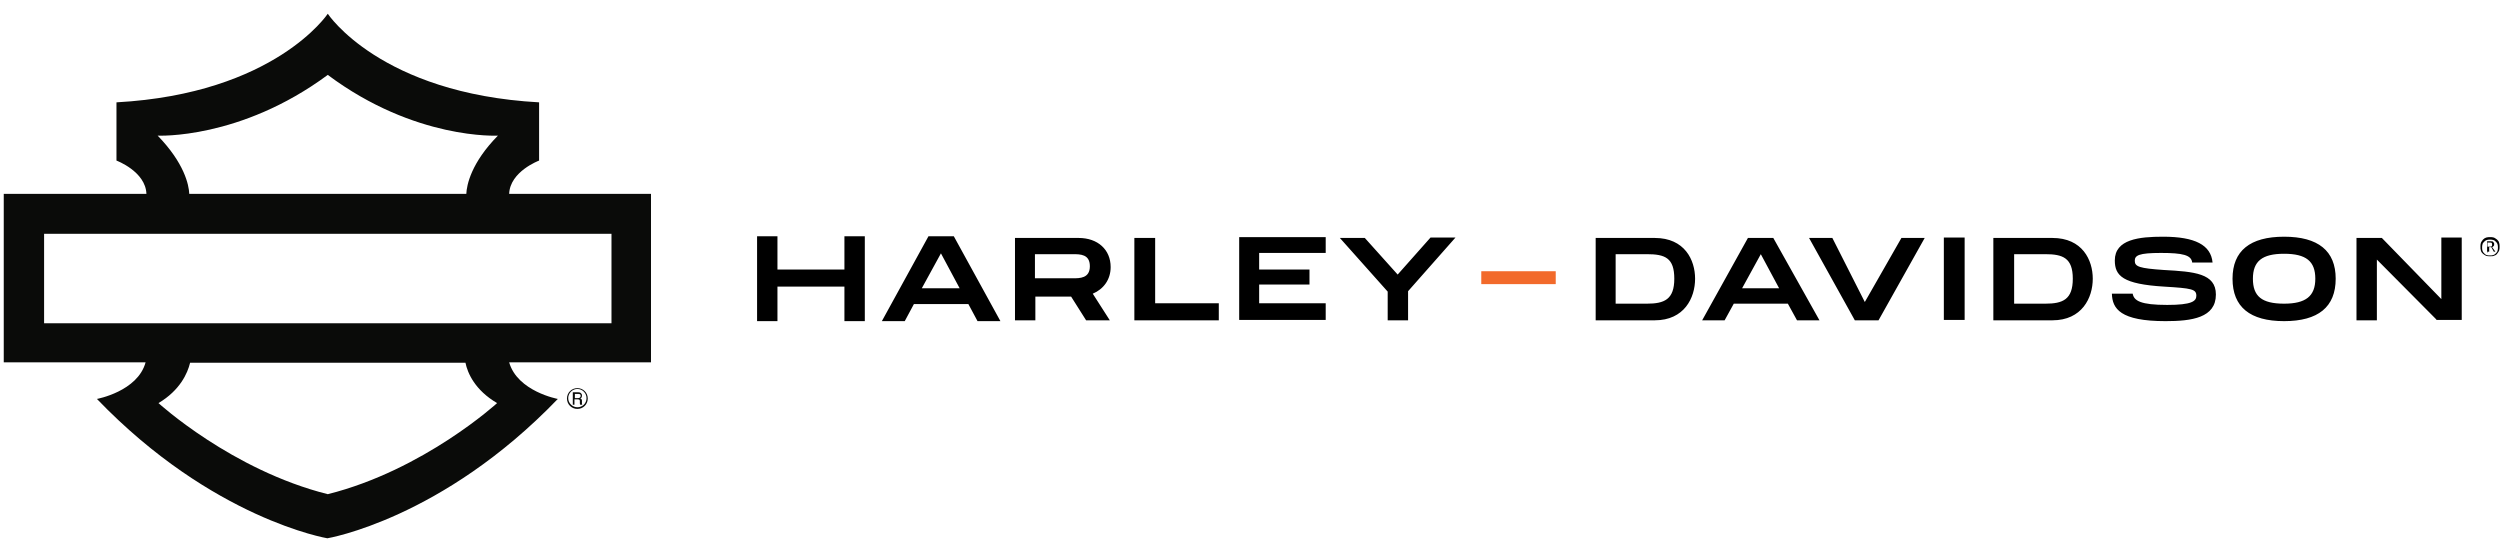 <svg width="160" height="35" viewBox="0 0 160 35" fill="none" xmlns="http://www.w3.org/2000/svg">
    <g clip-path="url(#clip0_38_2226)">
        <path d="M94.802 18.184H99.567V17.359H94.802V18.184Z" fill="#F26A2B"/>
        <path d="M54.043 15.123V17.252H49.757V15.123H48.453V20.553H49.757V18.344H54.043V20.553H55.348V15.123H54.043ZM59.421 15.123L56.439 20.553H57.904L58.489 19.462H61.977L62.562 20.553H64.027L61.045 15.123H59.421ZM60.22 16.214L61.418 18.45H58.995L60.22 16.214ZM66.236 16.267H68.659C69.138 16.267 69.751 16.267 69.751 17.039C69.751 17.811 69.112 17.811 68.659 17.811H66.236V16.267ZM71.082 17.093C71.082 15.975 70.256 15.229 69.032 15.229H64.959V20.5H66.263V18.983H68.552L69.511 20.5H71.028L69.937 18.796C70.629 18.504 71.082 17.891 71.082 17.093ZM73.93 15.229H72.599V20.5H78.003V19.409H73.93V15.229ZM79.308 20.474H84.845V19.409H80.586V18.211H83.807V17.252H80.586V16.188H84.845V15.176H79.308V20.474ZM89.451 17.572L87.348 15.229H85.751L88.812 18.663V20.5H90.117V18.637L93.151 15.202H91.554L89.451 17.572ZM107.155 17.838C107.155 19.169 106.516 19.435 105.398 19.435H103.401V16.267H105.398C106.569 16.267 107.155 16.507 107.155 17.838ZM105.904 15.229H102.123V20.5H105.904C107.794 20.5 108.486 19.063 108.486 17.838C108.486 16.64 107.82 15.229 105.904 15.229ZM119.348 19.329L117.271 15.229H115.78L118.709 20.5H120.226L123.181 15.229H121.691L119.348 19.329ZM124.406 20.474H125.737V15.202H124.406V20.474ZM138.436 15.149C136.919 15.149 135.348 15.309 135.348 16.667C135.348 17.652 135.854 18.184 138.516 18.344C140.273 18.45 140.566 18.504 140.566 18.93C140.566 19.276 140.273 19.515 138.702 19.515C136.998 19.515 136.572 19.249 136.493 18.796H135.161C135.188 19.755 135.694 20.553 138.596 20.553C140.273 20.553 141.817 20.34 141.817 18.85C141.817 17.492 140.433 17.386 138.489 17.279C136.919 17.172 136.626 17.066 136.626 16.693C136.626 16.347 136.865 16.188 138.303 16.188C139.687 16.188 140.246 16.321 140.3 16.8H141.604C141.498 15.682 140.486 15.149 138.436 15.149ZM148.18 17.838C148.18 18.956 147.567 19.435 146.183 19.435C144.745 19.435 144.186 18.956 144.186 17.838C144.186 16.72 144.772 16.241 146.183 16.241C147.594 16.241 148.18 16.72 148.18 17.838ZM146.183 15.149C144 15.149 142.882 16.054 142.882 17.838C142.882 19.648 144 20.553 146.183 20.553C148.366 20.553 149.484 19.648 149.484 17.838C149.484 16.054 148.366 15.149 146.183 15.149ZM156.246 15.229V19.142L152.439 15.229H150.815V20.5H152.12V16.613L155.927 20.447V20.474H157.551V15.202H156.246V15.229ZM132.659 17.838C132.659 19.169 132.02 19.435 130.902 19.435H128.905V16.267H130.902C132.02 16.267 132.659 16.507 132.659 17.838ZM131.354 15.229H127.574V20.5H131.354C133.245 20.5 133.937 19.063 133.937 17.838C133.937 16.64 133.271 15.229 131.354 15.229ZM113.864 18.45H111.494L112.692 16.267L113.864 18.45ZM111.867 15.229L108.938 20.5H110.376L110.962 19.435H114.423L115.008 20.5H116.446L113.491 15.229C113.464 15.229 111.867 15.229 111.867 15.229ZM159.228 15.788H159.334C159.361 15.788 159.441 15.788 159.468 15.761C159.494 15.735 159.494 15.682 159.494 15.655C159.494 15.628 159.494 15.575 159.468 15.549C159.441 15.522 159.388 15.522 159.334 15.522H159.201V15.788H159.228ZM159.175 16.161V15.442H159.388C159.468 15.442 159.521 15.442 159.547 15.469C159.574 15.495 159.627 15.549 159.627 15.602C159.627 15.682 159.627 15.708 159.601 15.735C159.574 15.761 159.521 15.815 159.494 15.815L159.707 16.108H159.601L159.441 15.815H159.308V16.108H159.201V16.161H159.175ZM159.361 16.347C159.441 16.347 159.494 16.347 159.574 16.321C159.654 16.294 159.707 16.241 159.734 16.214C159.76 16.188 159.84 16.108 159.84 16.054C159.867 15.975 159.867 15.921 159.867 15.841C159.867 15.761 159.867 15.708 159.84 15.628C159.814 15.549 159.76 15.495 159.734 15.469C159.707 15.442 159.627 15.362 159.574 15.362C159.494 15.335 159.441 15.335 159.361 15.335C159.281 15.335 159.228 15.335 159.148 15.362C159.068 15.389 159.015 15.442 158.988 15.469C158.962 15.495 158.882 15.575 158.882 15.628C158.855 15.708 158.855 15.761 158.855 15.841C158.855 15.921 158.855 15.975 158.882 16.054C158.909 16.134 158.962 16.188 158.988 16.214C159.015 16.241 159.095 16.321 159.148 16.321C159.201 16.347 159.308 16.347 159.361 16.347ZM159.361 16.4C159.255 16.4 159.201 16.4 159.122 16.374C159.042 16.347 158.988 16.294 158.909 16.241C158.829 16.161 158.802 16.134 158.775 16.028C158.749 15.948 158.749 15.895 158.749 15.788C158.749 15.682 158.749 15.628 158.775 15.549C158.802 15.469 158.855 15.415 158.909 15.335C158.988 15.256 159.042 15.229 159.122 15.202C159.201 15.176 159.281 15.176 159.361 15.176C159.468 15.176 159.521 15.176 159.601 15.202C159.681 15.229 159.734 15.282 159.814 15.335C159.894 15.415 159.92 15.442 159.947 15.549C159.973 15.628 159.973 15.682 159.973 15.788C159.973 15.868 159.973 15.948 159.947 16.028C159.92 16.108 159.867 16.161 159.814 16.241C159.76 16.321 159.681 16.347 159.601 16.374C159.547 16.4 159.468 16.4 159.361 16.4Z" fill="black"/>
        <path fill-rule="evenodd" clip-rule="evenodd" d="M32.586 12.407H41.664V23.189H32.586C33.118 25.053 35.7 25.532 35.7 25.532C28.299 33.226 20.952 34.45 20.952 34.45C20.952 34.45 13.604 33.226 6.203 25.532C6.203 25.532 8.812 25.053 9.318 23.189H0.24V12.407H9.371C9.318 10.97 7.454 10.277 7.454 10.277V6.55C17.597 5.991 20.978 0.88 20.978 0.88C20.978 0.88 24.333 5.991 34.502 6.55V10.277C34.502 10.277 32.639 10.97 32.586 12.407ZM39.135 20.687H2.822V14.963H39.135V20.687ZM20.978 31.628C27.128 30.084 31.814 25.798 31.814 25.798C30.403 24.973 29.924 23.881 29.79 23.216H12.166C12.007 23.881 11.527 24.973 10.143 25.798C10.143 25.798 14.829 30.084 20.978 31.628ZM20.978 4.793C15.361 8.946 10.09 8.68 10.09 8.68C11.794 10.437 12.087 11.822 12.113 12.407H29.844C29.87 11.822 30.163 10.411 31.867 8.68C31.867 8.68 26.569 8.973 20.978 4.793Z" fill="#0A0B09"/>
        <path d="M36.952 26.064C36.632 26.064 36.366 25.798 36.366 25.479C36.366 25.159 36.632 24.893 36.952 24.893C37.271 24.893 37.537 25.159 37.537 25.479C37.537 25.825 37.271 26.064 36.952 26.064ZM36.952 24.84C36.579 24.84 36.286 25.133 36.286 25.505C36.286 25.878 36.579 26.171 36.952 26.171C37.324 26.171 37.617 25.878 37.617 25.505C37.617 25.133 37.324 24.84 36.952 24.84Z" fill="#0A0B09"/>
        <path d="M36.978 25.479H36.792V25.212H36.978C37.085 25.212 37.165 25.212 37.165 25.346C37.138 25.452 37.085 25.479 36.978 25.479ZM37.245 25.665C37.245 25.612 37.245 25.585 37.218 25.558C37.218 25.532 37.191 25.532 37.138 25.505C37.218 25.479 37.245 25.399 37.245 25.319C37.245 25.266 37.245 25.239 37.218 25.212C37.165 25.106 37.058 25.106 36.978 25.106H36.659V25.905H36.765V25.558H36.952C37.032 25.558 37.058 25.558 37.085 25.585C37.111 25.612 37.111 25.638 37.111 25.692V25.798C37.111 25.825 37.111 25.878 37.138 25.905H37.271C37.245 25.878 37.245 25.825 37.245 25.798V25.665Z" fill="#0A0B09"/>
    </g>
    <defs>
        <clipPath id="clip0_38_2226">
            <rect width="160" height="33.81" fill="white" transform="translate(0 0.8)"/>
        </clipPath>
    </defs>
</svg>
